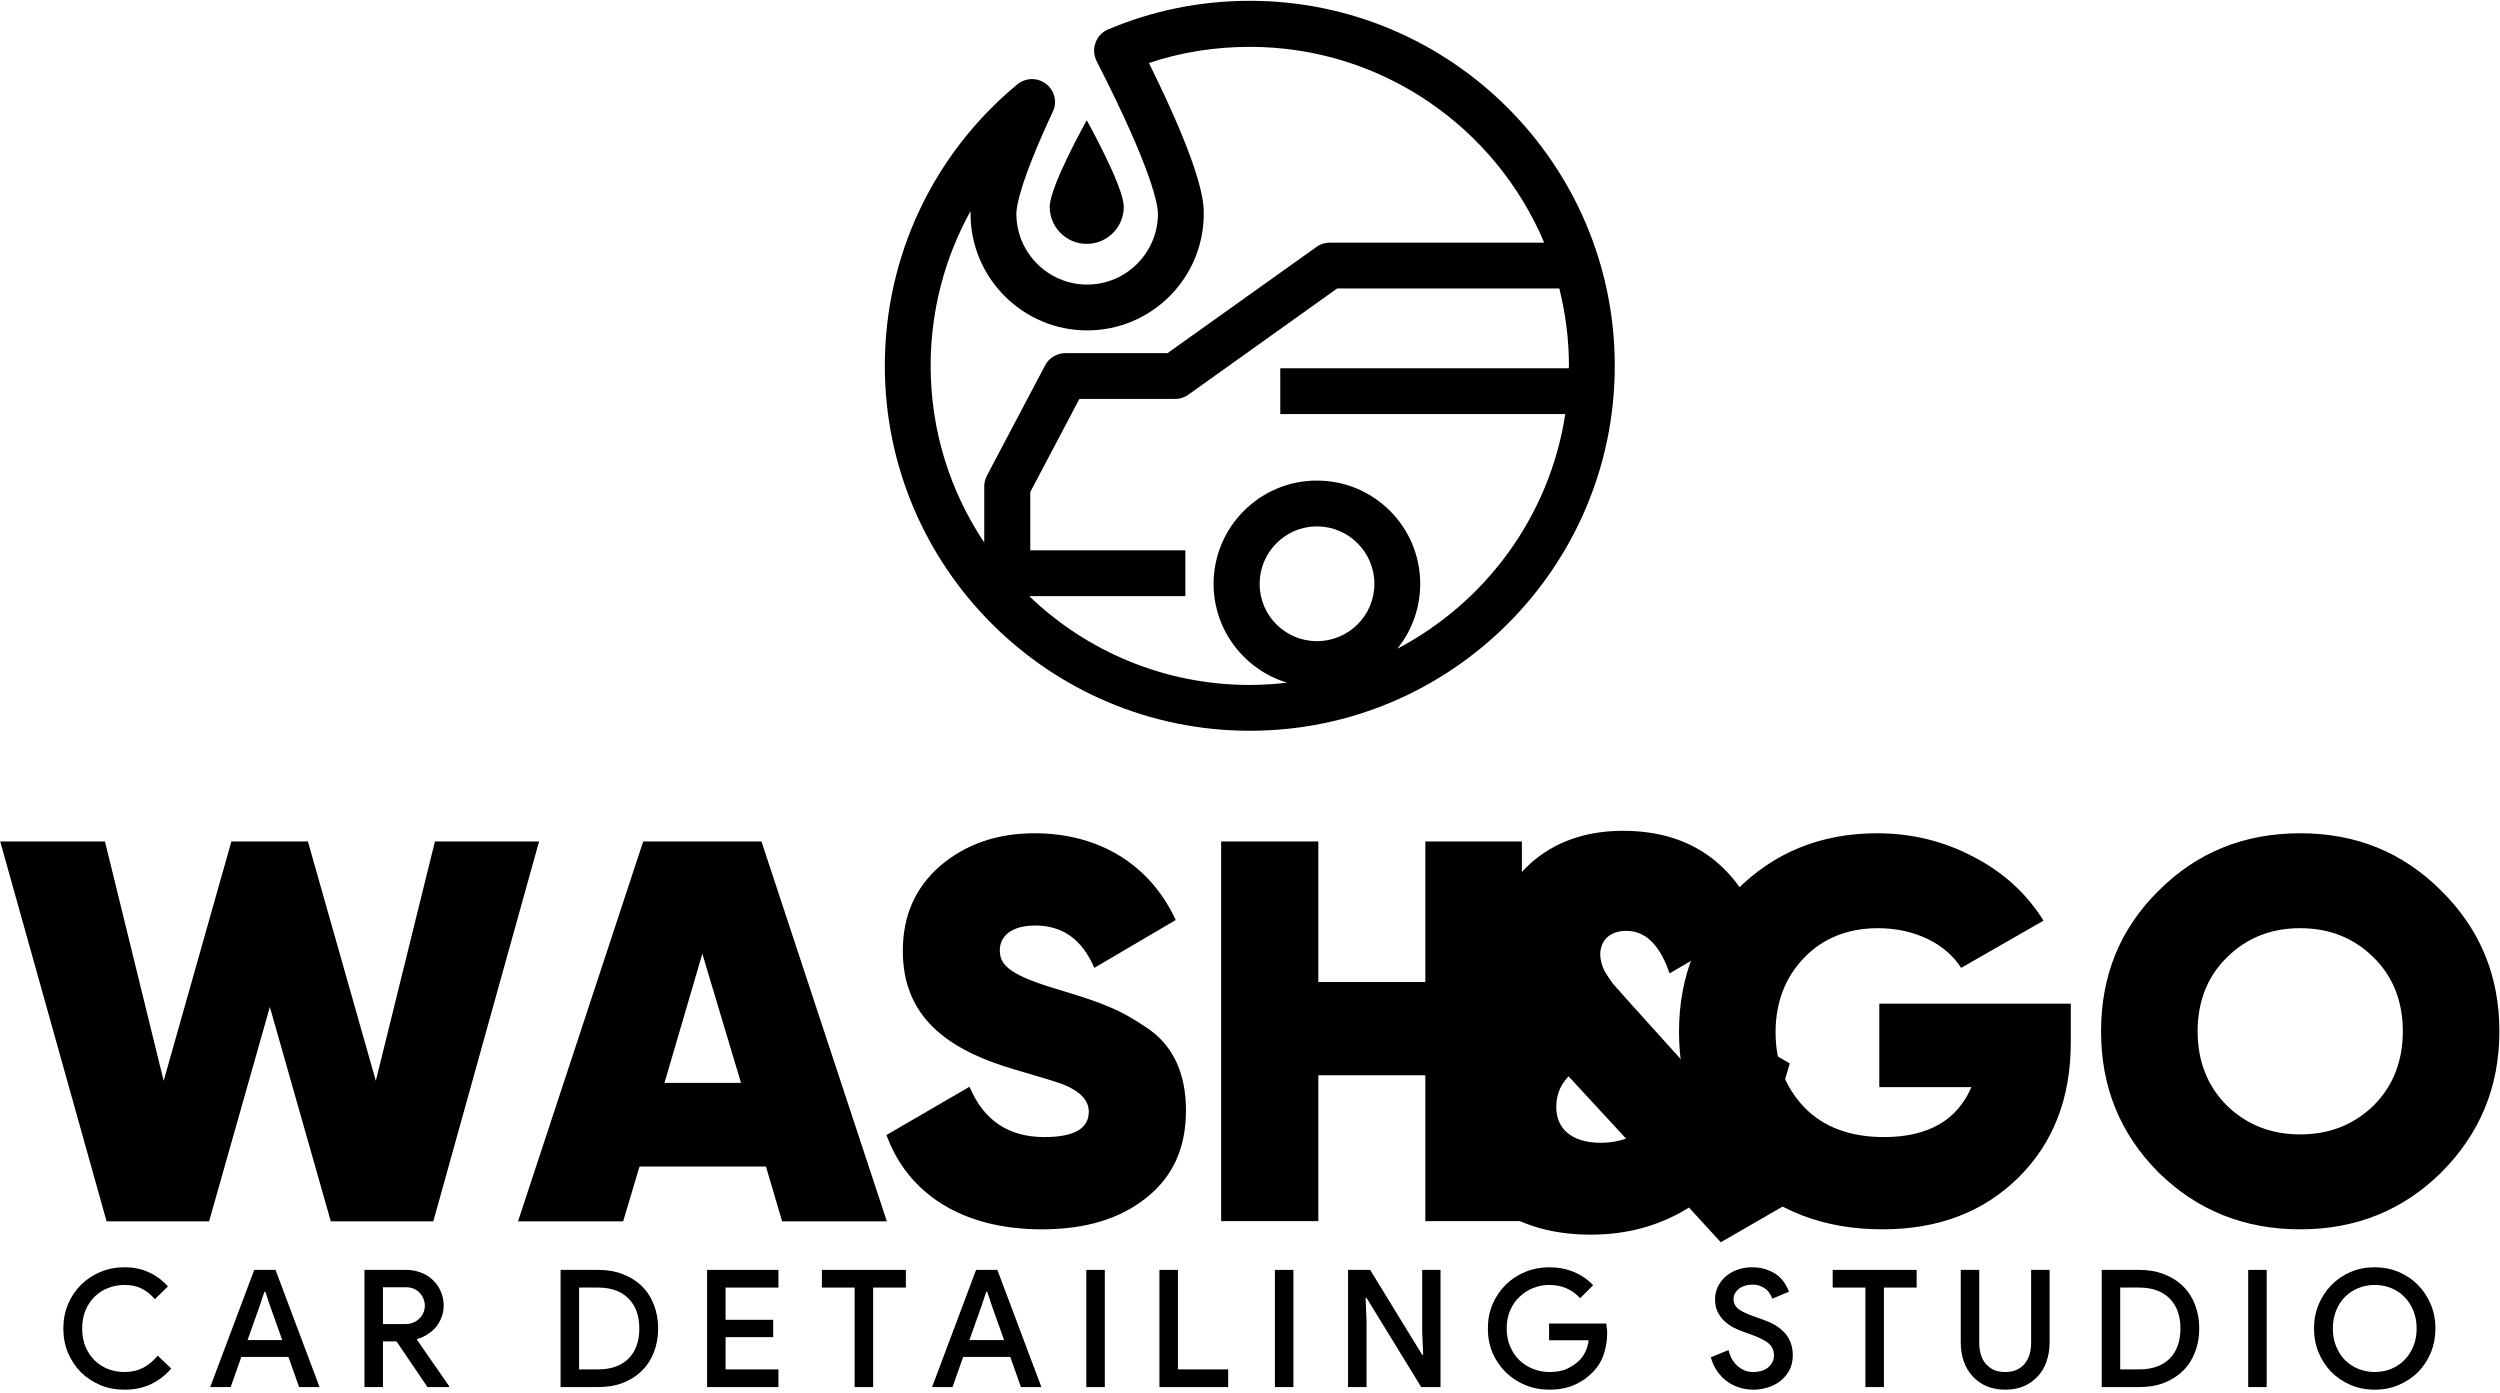 <svg width="1222" height="681" viewBox="0 0 1222 681" fill="none" xmlns="http://www.w3.org/2000/svg">
<path d="M549.3 101.1C549.3 111.1 541.2 119.2 531.2 119.2C521.2 119.2 513.1 111.1 513.1 101.1C513.1 91.1 531.2 58.8 531.2 58.8C531.2 58.8 549.3 91.1 549.3 101.1Z" fill="black"/>
<path fill-rule="evenodd" clip-rule="evenodd" d="M610.9 0.4C709.3 0.4 789.3 80.5 789.3 178.8C789.3 277.2 709.3 357.2 610.9 357.2C512.5 357.2 432.5 277.2 432.5 178.8C432.5 125.4 456.1 75.3 497.3 41.2C501.4 37.9 507.2 37.8 511.3 41C515.5 44.2 516.9 49.9 514.6 54.6C498.6 89 496.8 100.9 496.8 104.5C496.8 123.5 512.3 139.1 531.4 139.1C550.5 139.1 566 123.5 566 104.5C566 100.7 563.8 84.2 536 29.8C534.6 27 534.4 23.8 535.5 20.9C536.5 17.9 538.8 15.6 541.6 14.4C563.6 5.1 586.9 0.4 610.9 0.4ZM531.4 161.5C500 161.5 474.4 135.9 474.4 104.5C474.4 104.1 474.4 103.667 474.4 103.2C461.7 126.1 454.9 152 454.9 178.8C454.9 210.8 464.6 240.5 481.1 265.2V237.7C481.1 235.9 481.6 234.1 482.4 232.5L510.9 178.5C512.8 174.9 516.7 172.6 520.8 172.6H570.7L643.5 120.7C645.4 119.3 647.7 118.6 650 118.6H754.8C731.1 62.4 675.6 22.9 610.9 22.9C594 22.9 577.4 25.5 561.6 30.8C588.4 85 588.4 99.5 588.4 104.5C588.4 135.9 562.9 161.5 531.4 161.5ZM503.6 269H579.4V291.4H503.1C531.1 318.3 569.1 334.8 610.9 334.8C617.1 334.8 623.1 334.4 629.1 333.7C608.4 327.4 593.2 308.2 593.2 285.4C593.2 257.5 615.9 234.9 643.7 234.9C671.6 234.9 694.2 257.5 694.2 285.4C694.2 297.4 690 308.4 683 317.1C726.1 294.5 757.5 252.3 765.1 202.4H625.8V180H766.8C766.867 179.6 766.9 179.2 766.9 178.8C766.9 165.8 765.2 153.1 762.2 141H653.6L580.9 192.9C579 194.3 576.7 195 574.3 195H527.6L503.6 240.5V269ZM643.7 313.4C659.2 313.4 671.8 300.9 671.8 285.4C671.8 269.9 659.2 257.3 643.7 257.3C628.3 257.3 615.7 269.9 615.7 285.4C615.7 300.9 628.3 313.4 643.7 313.4Z" fill="url(#paint0_radial_90_6)"/>
<path d="M102.2 597L131.9 492.2L161.7 597H211.8L263.5 411.3H212.6L183.7 528.3L150.5 411.3H113.1L80 528.3L51.3 411.3H0.1L52.1 597H102.2Z" fill="black"/>
<path fill-rule="evenodd" clip-rule="evenodd" d="M382.3 597L374.4 570.2H312.6L304.6 597H253.2L314.4 411.3H372.2L433.5 597H382.3ZM324.8 529.3H362.2L343.3 466.2L324.8 529.3ZM433.3 554.8L473.9 531.2C480.767 547.6 492.967 555.8 510.5 555.8C525.1 555.8 532.2 551.6 532.2 543.4C532.2 537.8 528 533.5 519.8 530.1C516.3 528.8 508.4 526.4 496.4 522.9C462.5 513.1 441.3 496.7 441.3 464.8C441.3 447.6 447.4 433.8 459.6 423.2C472.067 412.6 487.433 407.3 505.7 407.3C536.7 407.3 561.9 422.1 574.7 449.7L534.9 473.1C529 459.3 519.5 452.4 506 452.4C494.6 452.4 488.7 457.4 488.7 464.6C488.7 472.8 495.4 477.3 520.6 484.7C529.6 487.4 536.7 489.8 542.3 492.2C547.9 494.5 553.7 497.7 560.3 502.2C573.3 510.7 579.7 524.5 579.7 542.8C579.7 561.1 573.3 575.2 560.3 585.5C547.3 595.9 530.4 600.9 509.2 600.9C469.9 600.9 443.6 583.1 433.3 554.8ZM696.7 411.3H743.9V596.9H696.7V525.6H644.4V596.9H596.9V411.3H644.4V480H696.7V411.3ZM1012.2 490.6V509.4C1012.2 536.7 1003.7 558.7 986.5 575.7C969.5 592.4 947.5 600.9 920.1 600.9C891.233 600.9 867.367 591.633 848.5 573.1C830 554.5 820.7 531.7 820.7 504.4C820.7 477 830 454.2 848.5 435.4C867.1 416.6 890.2 407.3 917.5 407.3C934.7 407.3 950.6 411.3 965 419C979.6 426.6 990.7 437 998.9 450L958.6 473.1C951.2 461.4 936.1 453.7 918 453.7C903.4 453.7 891.2 458.5 882 468C872.7 477.6 867.9 489.8 867.9 504.6C867.9 518.9 872.4 531.1 881.7 541C891 550.8 904.2 555.8 920.9 555.8C942.4 555.8 956.7 547.6 963.6 531.4H918.6V490.6H1012.2ZM1124.3 600.9C1097.03 600.9 1073.97 591.633 1055.1 573.1C1036.3 554.2 1027 531.4 1027 504.1C1027 476.8 1036.3 454 1055.1 435.4C1073.9 416.6 1097 407.3 1124.3 407.3C1151.7 407.3 1174.5 416.6 1193.3 435.4C1212.1 454 1221.7 476.8 1221.7 504.1C1221.7 531.4 1212.1 554.2 1193.3 573.1C1174.5 591.6 1151.7 600.9 1124.3 600.9ZM1124.3 554.5C1138.7 554.5 1150.6 549.7 1160.2 540.4C1169.7 530.9 1174.5 518.7 1174.5 504.1C1174.5 489.5 1169.7 477.3 1160.2 468C1150.6 458.467 1138.63 453.7 1124.3 453.7C1110.03 453.7 1098.1 458.467 1088.5 468C1079 477.3 1074.2 489.5 1074.2 504.1C1074.2 518.7 1079 530.9 1088.5 540.4C1098.1 549.7 1110 554.5 1124.3 554.5Z" fill="black"/>
<path fill-rule="evenodd" clip-rule="evenodd" d="M877.9 583.8L841.5 604.8L825.9 587.8C811.6 597.1 795.4 601.6 777.6 601.6C757.5 601.6 741.3 596.3 729.1 586C716.9 575.3 710.8 561.6 710.8 544.8C710.8 522.8 720.9 505.6 740.8 493.1C735.2 483.6 732.3 473.5 732.3 462.9C732.3 447 737.8 434 749.2 423.6C760.6 413.3 775.5 408 793.3 408C823.5 408 844.7 421.8 857.2 449.6L817.1 473C812.1 459.733 804.7 453.1 794.9 453.1C785.6 453.1 780.3 458.9 780.3 466.6C780.3 469.3 781.1 472.2 782.4 475.1C784 478 785.6 480.1 786.9 482L794.9 491L826.2 525.7C829.9 517 832.5 508 834.4 498.7L872.6 520.7C869.1 533.7 863.3 546.4 855.3 558.6L877.9 583.8ZM798.1 557.3L766.8 523.4C761.5 528.1 758.8 534 758.8 541.1C758.8 552.5 766.8 560.5 782.5 560.5C788 560.5 793.3 559.4 798.1 557.3Z" fill="black" stroke="black" stroke-width="3.8" stroke-miterlimit="2.613"/>
<path d="M1160.77 679.28C1156.5 679.28 1152.55 678.507 1148.93 676.96C1145.35 675.413 1142.23 673.307 1139.57 670.64C1136.9 667.92 1134.82 664.747 1133.33 661.12C1131.83 657.44 1131.09 653.52 1131.09 649.36C1131.09 645.2 1131.83 641.307 1133.33 637.68C1134.82 634.053 1136.9 630.88 1139.57 628.16C1142.23 625.44 1145.35 623.307 1148.93 621.76C1152.55 620.213 1156.5 619.44 1160.77 619.44C1164.98 619.44 1168.9 620.213 1172.53 621.76C1176.15 623.307 1179.3 625.44 1181.97 628.16C1184.63 630.88 1186.71 634.053 1188.21 637.68C1189.7 641.307 1190.45 645.2 1190.45 649.36C1190.45 653.52 1189.7 657.44 1188.21 661.12C1186.71 664.747 1184.63 667.92 1181.97 670.64C1179.3 673.307 1176.15 675.413 1172.53 676.96C1168.9 678.507 1164.98 679.28 1160.77 679.28ZM1160.77 670.64C1163.59 670.64 1166.26 670.133 1168.77 669.12C1171.27 668.107 1173.43 666.667 1175.25 664.8C1177.11 662.933 1178.58 660.693 1179.65 658.08C1180.71 655.467 1181.25 652.56 1181.25 649.36C1181.25 646.16 1180.71 643.253 1179.65 640.64C1178.58 638.027 1177.11 635.787 1175.25 633.92C1173.43 632.053 1171.27 630.613 1168.77 629.6C1166.26 628.587 1163.59 628.08 1160.77 628.08C1157.94 628.08 1155.27 628.587 1152.77 629.6C1150.26 630.613 1148.07 632.053 1146.21 633.92C1144.39 635.787 1142.95 638.027 1141.89 640.64C1140.82 643.253 1140.29 646.16 1140.29 649.36C1140.29 652.56 1140.82 655.467 1141.89 658.08C1142.95 660.693 1144.39 662.933 1146.21 664.8C1148.07 666.667 1150.26 668.107 1152.77 669.12C1155.27 670.133 1157.94 670.64 1160.77 670.64Z" fill="black"/>
<path d="M1098.92 620.72H1107.96V678H1098.92V620.72Z" fill="black"/>
<path d="M1027.32 620.72H1045.72C1050.25 620.72 1054.3 621.44 1057.88 622.88C1061.5 624.267 1064.57 626.213 1067.08 628.72C1069.64 631.227 1071.58 634.24 1072.92 637.76C1074.3 641.28 1075 645.147 1075 649.36C1075 653.573 1074.3 657.44 1072.92 660.96C1071.58 664.48 1069.64 667.493 1067.08 670C1064.57 672.507 1061.5 674.48 1057.88 675.92C1054.3 677.307 1050.25 678 1045.72 678H1027.32V620.72ZM1045.56 669.36C1052.01 669.36 1057 667.6 1060.52 664.08C1064.04 660.56 1065.8 655.653 1065.8 649.36C1065.8 643.12 1064.04 638.24 1060.52 634.72C1057 631.147 1052.01 629.36 1045.56 629.36H1036.36V669.36H1045.56Z" fill="black"/>
<path d="M980.174 679.28C976.921 679.28 973.961 678.747 971.294 677.68C968.628 676.56 966.334 674.987 964.414 672.96C962.494 670.933 961.001 668.48 959.934 665.6C958.921 662.72 958.414 659.52 958.414 656V620.72H967.454V656.48C967.454 658.507 967.721 660.4 968.254 662.16C968.788 663.867 969.588 665.36 970.654 666.64C971.721 667.867 973.028 668.853 974.574 669.6C976.174 670.293 978.041 670.64 980.174 670.64C982.254 670.64 984.094 670.293 985.694 669.6C987.294 668.853 988.601 667.867 989.614 666.64C990.681 665.36 991.481 663.867 992.014 662.16C992.548 660.4 992.814 658.507 992.814 656.48V620.72H1001.85V656C1001.85 659.467 1001.35 662.64 1000.33 665.52C999.374 668.347 997.934 670.773 996.014 672.8C994.148 674.827 991.881 676.427 989.214 677.6C986.548 678.72 983.534 679.28 980.174 679.28Z" fill="black"/>
<path d="M911.811 678V629.36H895.811V620.72H936.851V629.36H920.851V678H911.811Z" fill="black"/>
<path d="M856.956 679.28C854.662 679.28 852.422 678.933 850.236 678.24C848.102 677.6 846.102 676.613 844.236 675.28C842.422 673.947 840.822 672.293 839.436 670.32C838.049 668.347 836.982 666.053 836.236 663.44L844.876 659.92C845.249 661.413 845.782 662.827 846.476 664.16C847.222 665.44 848.102 666.56 849.116 667.52C850.182 668.48 851.356 669.253 852.636 669.84C853.969 670.373 855.436 670.64 857.036 670.64C858.369 670.64 859.649 670.48 860.876 670.16C862.102 669.787 863.169 669.253 864.076 668.56C864.982 667.867 865.702 667.013 866.236 666C866.822 664.987 867.116 663.813 867.116 662.48C867.116 661.307 866.902 660.24 866.476 659.28C866.049 658.32 865.382 657.44 864.476 656.64C863.569 655.84 862.369 655.093 860.876 654.4C859.382 653.653 857.596 652.907 855.516 652.16L851.916 650.88C850.369 650.347 848.769 649.653 847.116 648.8C845.516 647.893 844.049 646.827 842.716 645.6C841.436 644.32 840.369 642.827 839.516 641.12C838.716 639.413 838.316 637.413 838.316 635.12C838.316 632.987 838.742 630.987 839.596 629.12C840.502 627.2 841.756 625.52 843.356 624.08C844.956 622.64 846.849 621.52 849.036 620.72C851.276 619.867 853.729 619.44 856.396 619.44C859.169 619.44 861.596 619.84 863.676 620.64C865.809 621.387 867.596 622.347 869.036 623.52C870.476 624.693 871.622 626 872.476 627.44C873.382 628.827 874.049 630.133 874.476 631.36L866.316 634.8C866.049 634 865.649 633.2 865.116 632.4C864.636 631.547 863.996 630.8 863.196 630.16C862.396 629.52 861.436 628.987 860.316 628.56C859.249 628.133 857.996 627.92 856.556 627.92C855.276 627.92 854.076 628.107 852.956 628.48C851.836 628.8 850.849 629.28 849.996 629.92C849.196 630.56 848.556 631.307 848.076 632.16C847.596 633.013 847.356 633.947 847.356 634.96C847.356 636.987 848.182 638.64 849.836 639.92C851.542 641.147 854.022 642.32 857.276 643.44L860.876 644.72C863.116 645.467 865.169 646.347 867.036 647.36C868.902 648.373 870.529 649.6 871.916 651.04C873.302 652.427 874.369 654.053 875.116 655.92C875.916 657.787 876.316 659.947 876.316 662.4C876.316 665.387 875.702 667.947 874.476 670.08C873.302 672.16 871.782 673.893 869.916 675.28C868.049 676.667 865.969 677.68 863.676 678.32C861.382 678.96 859.142 679.28 856.956 679.28Z" fill="black"/>
<path d="M757.186 646.96H785.106C785.213 647.653 785.32 648.4 785.426 649.2C785.533 649.947 785.586 650.747 785.586 651.6C785.586 655.013 785.053 658.4 783.986 661.76C782.92 665.12 781.106 668.107 778.546 670.72C775.933 673.44 772.866 675.547 769.346 677.04C765.826 678.533 761.8 679.28 757.266 679.28C753.16 679.28 749.266 678.533 745.586 677.04C741.96 675.547 738.786 673.467 736.066 670.8C733.346 668.133 731.186 664.987 729.586 661.36C728.04 657.68 727.266 653.68 727.266 649.36C727.266 645.04 728.04 641.067 729.586 637.44C731.186 633.76 733.346 630.587 736.066 627.92C738.786 625.253 741.96 623.173 745.586 621.68C749.266 620.187 753.16 619.44 757.266 619.44C761.64 619.44 765.666 620.213 769.346 621.76C773.08 623.307 776.2 625.467 778.706 628.24L772.386 634.56C770.52 632.48 768.306 630.88 765.746 629.76C763.24 628.64 760.386 628.08 757.186 628.08C754.466 628.08 751.853 628.587 749.346 629.6C746.84 630.613 744.626 632.053 742.706 633.92C740.786 635.733 739.266 637.947 738.146 640.56C737.026 643.173 736.466 646.107 736.466 649.36C736.466 652.613 737.026 655.547 738.146 658.16C739.266 660.773 740.786 663.013 742.706 664.88C744.626 666.693 746.84 668.107 749.346 669.12C751.853 670.133 754.493 670.64 757.266 670.64C760.946 670.64 763.906 670.08 766.146 668.96C768.44 667.84 770.36 666.533 771.906 665.04C773.026 663.973 774.013 662.587 774.866 660.88C775.72 659.12 776.28 657.2 776.546 655.12H757.186V646.96Z" fill="black"/>
<path d="M658.929 620.72H669.729L695.169 662.24H695.649L695.169 651.2V620.72H704.129V678H694.689L667.969 634.4H667.489L667.969 645.44V678H658.929V620.72Z" fill="black"/>
<path d="M623.182 620.72H632.222V678H623.182V620.72Z" fill="black"/>
<path d="M566.732 620.72H575.772V669.36H600.332V678H566.732V620.72Z" fill="black"/>
<path d="M530.985 620.72H540.025V678H530.985V620.72Z" fill="black"/>
<path d="M477.114 620.72H487.514L509.034 678H499.034L493.834 663.28H470.794L465.594 678H455.594L477.114 620.72ZM490.794 655.04L484.794 638.16L482.554 631.44H482.074L479.834 638.16L473.834 655.04H490.794Z" fill="black"/>
<path d="M417.745 678V629.36H401.745V620.72H442.785V629.36H426.785V678H417.745Z" fill="black"/>
<path d="M354.659 629.36V645.12H377.939V653.6H354.659V669.36H380.499V678H345.619V620.72H380.499V629.36H354.659Z" fill="black"/>
<path d="M274.013 620.72H292.413C296.946 620.72 301 621.44 304.573 622.88C308.2 624.267 311.266 626.213 313.773 628.72C316.333 631.227 318.28 634.24 319.613 637.76C321 641.28 321.693 645.147 321.693 649.36C321.693 653.573 321 657.44 319.613 660.96C318.28 664.48 316.333 667.493 313.773 670C311.266 672.507 308.2 674.48 304.573 675.92C301 677.307 296.946 678 292.413 678H274.013V620.72ZM292.253 669.36C298.706 669.36 303.693 667.6 307.213 664.08C310.733 660.56 312.493 655.653 312.493 649.36C312.493 643.12 310.733 638.24 307.213 634.72C303.693 631.147 298.706 629.36 292.253 629.36H283.053V669.36H292.253Z" fill="black"/>
<path d="M178.144 620.72H198.384C200.998 620.72 203.424 621.147 205.664 622C207.958 622.853 209.931 624.08 211.584 625.68C213.238 627.227 214.518 629.067 215.424 631.2C216.384 633.333 216.864 635.68 216.864 638.24C216.864 640.213 216.518 642.08 215.824 643.84C215.184 645.6 214.278 647.2 213.104 648.64C211.931 650.027 210.544 651.227 208.944 652.24C207.398 653.253 205.718 654 203.904 654.48L203.824 654.88L219.504 677.52V678H208.944L193.824 655.68H187.184V678H178.144V620.72ZM198.144 647.2C199.478 647.2 200.704 646.987 201.824 646.56C202.998 646.08 204.011 645.44 204.864 644.64C205.718 643.84 206.384 642.907 206.864 641.84C207.398 640.72 207.664 639.493 207.664 638.16C207.664 637.093 207.451 636.027 207.024 634.96C206.651 633.893 206.064 632.933 205.264 632.08C204.518 631.227 203.558 630.533 202.384 630C201.264 629.467 199.958 629.2 198.464 629.2H187.184V647.2H198.144Z" fill="black"/>
<path d="M124.274 620.72H134.674L156.194 678H146.194L140.994 663.28H117.954L112.754 678H102.754L124.274 620.72ZM137.954 655.04L131.954 638.16L129.714 631.44H129.234L126.994 638.16L120.994 655.04H137.954Z" fill="black"/>
<path d="M83.68 668.96C80.96 672.16 77.68 674.693 73.84 676.56C70 678.373 65.68 679.28 60.88 679.28C56.613 679.28 52.667 678.533 49.04 677.04C45.413 675.493 42.24 673.387 39.52 670.72C36.853 668 34.747 664.827 33.2 661.2C31.707 657.573 30.96 653.627 30.96 649.36C30.96 645.147 31.707 641.227 33.2 637.6C34.747 633.92 36.853 630.747 39.52 628.08C42.24 625.36 45.413 623.253 49.04 621.76C52.667 620.213 56.613 619.44 60.88 619.44C65.307 619.44 69.28 620.267 72.8 621.92C76.32 623.52 79.413 625.813 82.08 628.8L75.68 635.04C73.76 632.747 71.6 631.013 69.2 629.84C66.853 628.667 64.08 628.08 60.88 628.08C58.053 628.08 55.36 628.587 52.8 629.6C50.293 630.56 48.107 631.973 46.24 633.84C44.373 635.653 42.88 637.893 41.76 640.56C40.693 643.173 40.16 646.107 40.16 649.36C40.16 652.613 40.693 655.573 41.76 658.24C42.88 660.853 44.373 663.093 46.24 664.96C48.107 666.773 50.293 668.187 52.8 669.2C55.36 670.16 58.053 670.64 60.88 670.64C64.293 670.64 67.333 669.947 70 668.56C72.667 667.12 75.04 665.147 77.12 662.64L83.68 668.96Z" fill="black"/>
<defs>
<radialGradient id="paint0_radial_90_6" cx="0" cy="0" r="1" gradientUnits="userSpaceOnUse" gradientTransform="translate(717.506 -112.945) rotate(123.701) scale(655.93 655.93)">
<stop/>
<stop offset="1"/>
</radialGradient>
</defs>
</svg>
